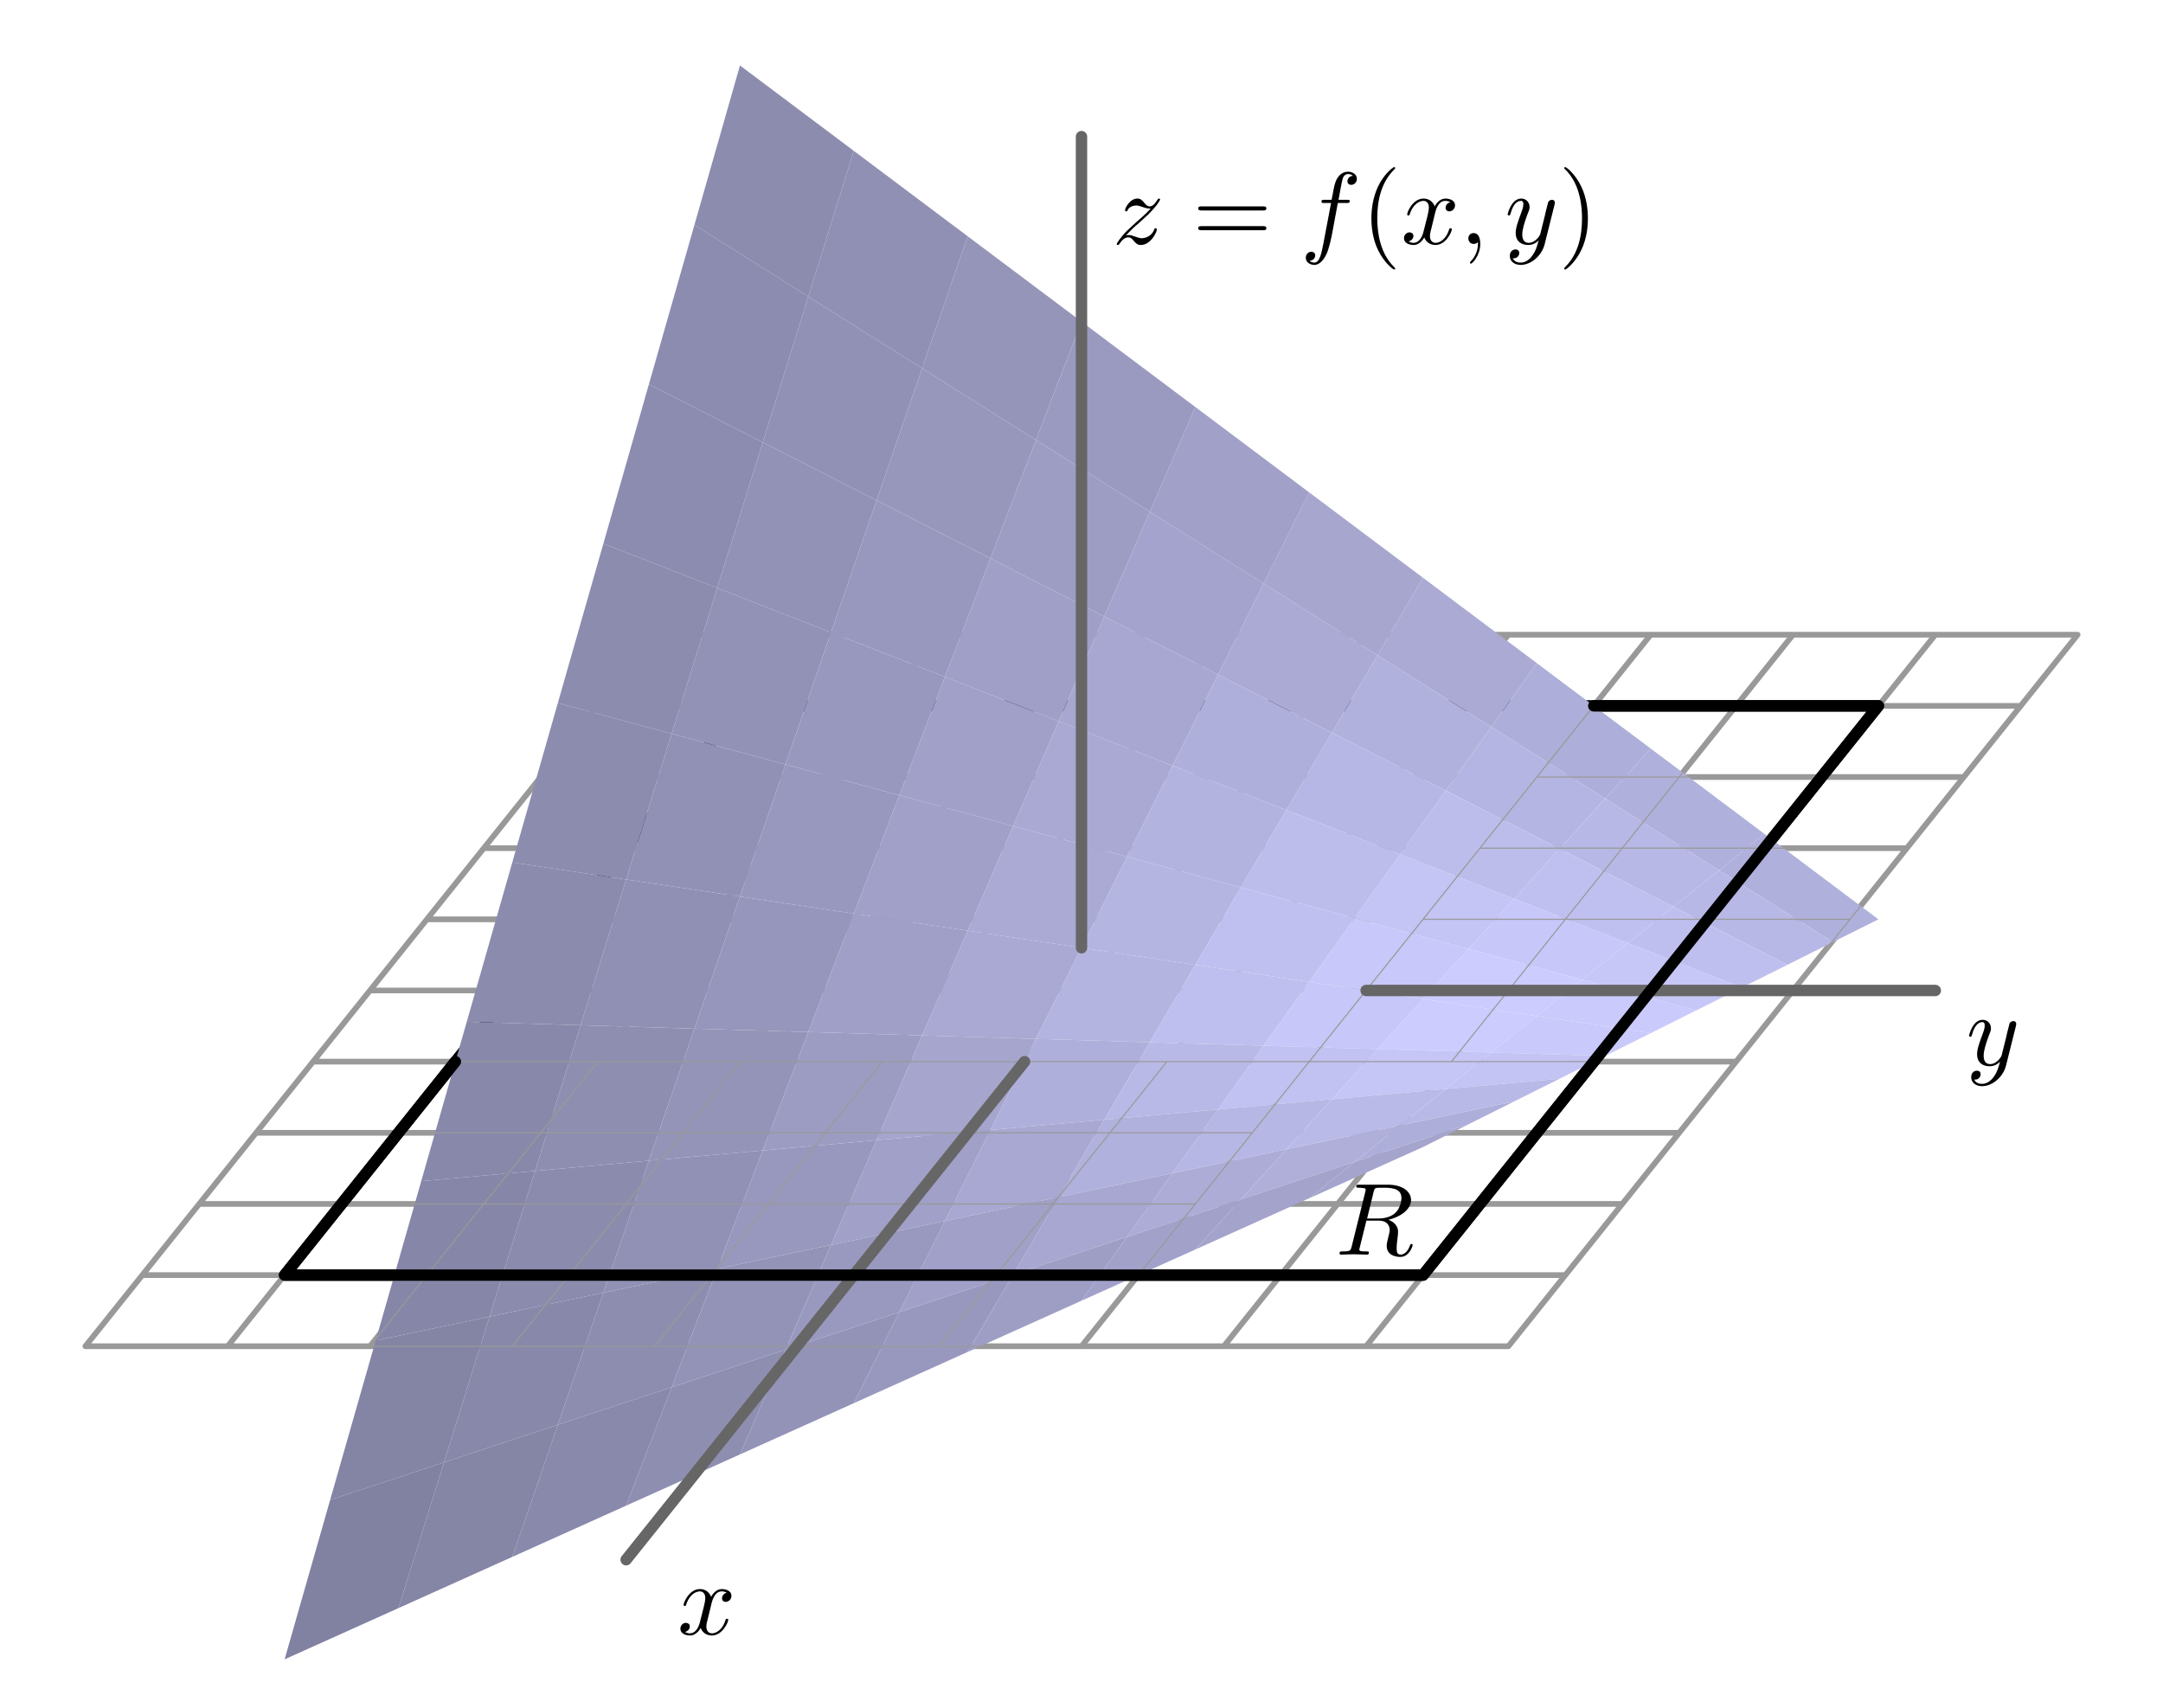 <?xml version="1.0" encoding="UTF-8"?>
<svg xmlns="http://www.w3.org/2000/svg" xmlns:xlink="http://www.w3.org/1999/xlink" width="190pt" height="150pt" viewBox="0 0 190 150" version="1.1">
<defs>
<g>
<symbol overflow="visible" id="glyph0-0">
<path style="stroke:none;" d=""/>
</symbol>
<symbol overflow="visible" id="glyph0-1">
<path style="stroke:none;" d="M 3.375 -5.531 C 3.422 -5.734 3.453 -5.828 3.625 -5.859 C 3.703 -5.875 4 -5.875 4.172 -5.875 C 4.812 -5.875 5.812 -5.875 5.812 -4.984 C 5.812 -4.672 5.672 -4.047 5.312 -3.703 C 5.078 -3.469 4.609 -3.172 3.797 -3.172 L 2.797 -3.172 Z M 4.672 -3.062 C 5.578 -3.266 6.656 -3.891 6.656 -4.797 C 6.656 -5.578 5.844 -6.141 4.656 -6.141 L 2.094 -6.141 C 1.922 -6.141 1.844 -6.141 1.844 -5.969 C 1.844 -5.875 1.922 -5.875 2.094 -5.875 C 2.109 -5.875 2.281 -5.875 2.438 -5.844 C 2.594 -5.828 2.672 -5.828 2.672 -5.703 C 2.672 -5.672 2.656 -5.641 2.641 -5.531 L 1.438 -0.703 C 1.344 -0.344 1.328 -0.281 0.609 -0.281 C 0.453 -0.281 0.375 -0.281 0.375 -0.094 C 0.375 0 0.484 0 0.5 0 C 0.75 0 1.375 -0.031 1.625 -0.031 C 1.875 -0.031 2.516 0 2.766 0 C 2.844 0 2.953 0 2.953 -0.188 C 2.953 -0.281 2.875 -0.281 2.703 -0.281 C 2.359 -0.281 2.109 -0.281 2.109 -0.438 C 2.109 -0.5 2.141 -0.547 2.141 -0.594 L 2.734 -2.984 L 3.812 -2.984 C 4.625 -2.984 4.781 -2.469 4.781 -2.156 C 4.781 -2.031 4.719 -1.75 4.656 -1.531 C 4.594 -1.281 4.516 -0.953 4.516 -0.781 C 4.516 0.203 5.594 0.203 5.719 0.203 C 6.484 0.203 6.797 -0.719 6.797 -0.844 C 6.797 -0.938 6.703 -0.938 6.688 -0.938 C 6.609 -0.938 6.594 -0.875 6.562 -0.812 C 6.344 -0.156 5.953 0 5.75 0 C 5.453 0 5.391 -0.203 5.391 -0.547 C 5.391 -0.828 5.438 -1.281 5.484 -1.578 C 5.5 -1.703 5.516 -1.875 5.516 -2 C 5.516 -2.688 4.906 -2.969 4.672 -3.062 Z M 4.672 -3.062 "/>
</symbol>
<symbol overflow="visible" id="glyph0-2">
<path style="stroke:none;" d="M 1.203 -0.75 C 1.688 -1.266 1.938 -1.5 2.266 -1.766 C 2.266 -1.781 2.828 -2.266 3.156 -2.578 C 4 -3.422 4.203 -3.859 4.203 -3.891 C 4.203 -3.984 4.125 -3.984 4.109 -3.984 C 4.047 -3.984 4.016 -3.953 3.969 -3.875 C 3.703 -3.453 3.516 -3.297 3.297 -3.297 C 3.078 -3.297 2.969 -3.438 2.828 -3.594 C 2.656 -3.797 2.516 -3.984 2.219 -3.984 C 1.531 -3.984 1.125 -3.141 1.125 -2.953 C 1.125 -2.906 1.156 -2.859 1.234 -2.859 C 1.312 -2.859 1.328 -2.891 1.344 -2.953 C 1.516 -3.359 2.047 -3.375 2.109 -3.375 C 2.297 -3.375 2.469 -3.312 2.688 -3.234 C 3.047 -3.109 3.141 -3.109 3.375 -3.109 C 3.047 -2.719 2.297 -2.062 2.125 -1.922 L 1.312 -1.172 C 0.703 -0.562 0.391 -0.047 0.391 0.016 C 0.391 0.094 0.484 0.094 0.5 0.094 C 0.562 0.094 0.578 0.078 0.641 -0.016 C 0.844 -0.328 1.109 -0.578 1.406 -0.578 C 1.609 -0.578 1.703 -0.5 1.922 -0.234 C 2.078 -0.047 2.234 0.094 2.5 0.094 C 3.391 0.094 3.922 -1.047 3.922 -1.281 C 3.922 -1.328 3.875 -1.375 3.812 -1.375 C 3.719 -1.375 3.703 -1.328 3.688 -1.266 C 3.469 -0.672 2.891 -0.5 2.594 -0.5 C 2.422 -0.5 2.266 -0.562 2.062 -0.625 C 1.766 -0.734 1.625 -0.781 1.438 -0.781 C 1.422 -0.781 1.281 -0.781 1.203 -0.75 Z M 1.203 -0.75 "/>
</symbol>
<symbol overflow="visible" id="glyph0-3">
<path style="stroke:none;" d="M 3.297 -3.594 L 4.078 -3.594 C 4.25 -3.594 4.344 -3.594 4.344 -3.781 C 4.344 -3.875 4.25 -3.875 4.109 -3.875 L 3.359 -3.875 L 3.547 -4.906 C 3.578 -5.094 3.703 -5.734 3.766 -5.844 C 3.844 -6.016 4 -6.141 4.188 -6.141 C 4.219 -6.141 4.453 -6.141 4.625 -5.984 C 4.234 -5.953 4.141 -5.641 4.141 -5.5 C 4.141 -5.297 4.297 -5.188 4.469 -5.188 C 4.703 -5.188 4.969 -5.375 4.969 -5.719 C 4.969 -6.141 4.547 -6.344 4.188 -6.344 C 3.875 -6.344 3.312 -6.188 3.047 -5.297 C 2.984 -5.109 2.969 -5.016 2.75 -3.875 L 2.125 -3.875 C 1.953 -3.875 1.859 -3.875 1.859 -3.703 C 1.859 -3.594 1.938 -3.594 2.109 -3.594 L 2.703 -3.594 L 2.031 -0.047 C 1.859 0.828 1.703 1.641 1.234 1.641 C 1.203 1.641 0.984 1.641 0.812 1.484 C 1.219 1.453 1.312 1.141 1.312 1 C 1.312 0.797 1.141 0.688 0.969 0.688 C 0.734 0.688 0.484 0.875 0.484 1.219 C 0.484 1.625 0.875 1.844 1.234 1.844 C 1.734 1.844 2.094 1.312 2.266 0.969 C 2.547 0.406 2.75 -0.688 2.766 -0.75 Z M 3.297 -3.594 "/>
</symbol>
<symbol overflow="visible" id="glyph0-4">
<path style="stroke:none;" d="M 3 -2.719 C 3.062 -2.953 3.266 -3.781 3.891 -3.781 C 3.938 -3.781 4.156 -3.781 4.344 -3.656 C 4.094 -3.625 3.922 -3.391 3.922 -3.172 C 3.922 -3.031 4.016 -2.859 4.25 -2.859 C 4.453 -2.859 4.75 -3.031 4.75 -3.391 C 4.75 -3.859 4.219 -3.984 3.906 -3.984 C 3.391 -3.984 3.062 -3.5 2.969 -3.297 C 2.734 -3.891 2.25 -3.984 1.984 -3.984 C 1.047 -3.984 0.547 -2.812 0.547 -2.594 C 0.547 -2.5 0.625 -2.5 0.641 -2.5 C 0.719 -2.5 0.75 -2.516 0.766 -2.594 C 1.078 -3.562 1.672 -3.781 1.969 -3.781 C 2.141 -3.781 2.453 -3.703 2.453 -3.172 C 2.453 -2.891 2.297 -2.297 1.969 -1.031 C 1.828 -0.484 1.516 -0.094 1.109 -0.094 C 1.062 -0.094 0.859 -0.094 0.672 -0.219 C 0.891 -0.266 1.094 -0.453 1.094 -0.703 C 1.094 -0.938 0.891 -1.016 0.75 -1.016 C 0.484 -1.016 0.266 -0.781 0.266 -0.5 C 0.266 -0.078 0.719 0.094 1.109 0.094 C 1.703 0.094 2.031 -0.531 2.047 -0.578 C 2.156 -0.25 2.484 0.094 3.031 0.094 C 3.953 0.094 4.469 -1.062 4.469 -1.281 C 4.469 -1.375 4.391 -1.375 4.359 -1.375 C 4.281 -1.375 4.25 -1.344 4.234 -1.281 C 3.938 -0.312 3.328 -0.094 3.047 -0.094 C 2.688 -0.094 2.547 -0.391 2.547 -0.688 C 2.547 -0.891 2.594 -1.094 2.703 -1.484 Z M 3 -2.719 "/>
</symbol>
<symbol overflow="visible" id="glyph0-5">
<path style="stroke:none;" d="M 1.828 -0.016 C 1.828 -0.609 1.609 -0.953 1.25 -0.953 C 0.953 -0.953 0.781 -0.734 0.781 -0.484 C 0.781 -0.234 0.953 0 1.25 0 C 1.359 0 1.469 -0.031 1.562 -0.109 C 1.594 -0.141 1.609 -0.141 1.609 -0.141 C 1.625 -0.141 1.625 -0.141 1.625 -0.016 C 1.625 0.656 1.312 1.203 1.016 1.5 C 0.922 1.594 0.922 1.609 0.922 1.641 C 0.922 1.703 0.969 1.734 1.016 1.734 C 1.109 1.734 1.828 1.047 1.828 -0.016 Z M 1.828 -0.016 "/>
</symbol>
<symbol overflow="visible" id="glyph0-6">
<path style="stroke:none;" d="M 4.375 -3.422 C 4.406 -3.562 4.406 -3.578 4.406 -3.641 C 4.406 -3.797 4.281 -3.875 4.156 -3.875 C 4.062 -3.875 3.922 -3.828 3.828 -3.688 C 3.812 -3.641 3.75 -3.359 3.703 -3.203 C 3.641 -2.969 3.578 -2.734 3.531 -2.484 L 3.125 -0.859 C 3.094 -0.734 2.703 -0.094 2.109 -0.094 C 1.641 -0.094 1.547 -0.5 1.547 -0.828 C 1.547 -1.234 1.703 -1.797 2 -2.594 C 2.156 -2.969 2.188 -3.062 2.188 -3.234 C 2.188 -3.641 1.906 -3.984 1.453 -3.984 C 0.594 -3.984 0.266 -2.672 0.266 -2.594 C 0.266 -2.5 0.344 -2.5 0.375 -2.5 C 0.453 -2.5 0.469 -2.516 0.516 -2.656 C 0.75 -3.516 1.109 -3.781 1.422 -3.781 C 1.5 -3.781 1.641 -3.781 1.641 -3.484 C 1.641 -3.266 1.562 -3.031 1.5 -2.859 C 1.141 -1.906 0.969 -1.391 0.969 -0.969 C 0.969 -0.172 1.531 0.094 2.062 0.094 C 2.422 0.094 2.734 -0.047 2.984 -0.312 C 2.859 0.156 2.75 0.609 2.391 1.078 C 2.156 1.391 1.812 1.641 1.406 1.641 C 1.281 1.641 0.875 1.625 0.719 1.266 C 0.859 1.266 0.984 1.266 1.109 1.156 C 1.203 1.078 1.281 0.969 1.281 0.797 C 1.281 0.516 1.047 0.484 0.953 0.484 C 0.75 0.484 0.453 0.625 0.453 1.062 C 0.453 1.516 0.844 1.844 1.406 1.844 C 2.328 1.844 3.266 1.031 3.516 0.016 Z M 4.375 -3.422 "/>
</symbol>
<symbol overflow="visible" id="glyph1-0">
<path style="stroke:none;" d=""/>
</symbol>
<symbol overflow="visible" id="glyph1-1">
<path style="stroke:none;" d="M 6.188 -2.938 C 6.312 -2.938 6.484 -2.938 6.484 -3.125 C 6.484 -3.297 6.312 -3.297 6.188 -3.297 L 0.797 -3.297 C 0.672 -3.297 0.5 -3.297 0.5 -3.125 C 0.5 -2.938 0.672 -2.938 0.812 -2.938 Z M 6.188 -1.203 C 6.312 -1.203 6.484 -1.203 6.484 -1.375 C 6.484 -1.562 6.312 -1.562 6.188 -1.562 L 0.812 -1.562 C 0.672 -1.562 0.5 -1.562 0.5 -1.375 C 0.5 -1.203 0.672 -1.203 0.797 -1.203 Z M 6.188 -1.203 "/>
</symbol>
<symbol overflow="visible" id="glyph1-2">
<path style="stroke:none;" d="M 2.984 2.156 C 2.984 2.141 2.984 2.109 2.828 1.969 C 1.703 0.828 1.406 -0.875 1.406 -2.25 C 1.406 -3.812 1.75 -5.375 2.859 -6.5 C 2.984 -6.609 2.984 -6.641 2.984 -6.656 C 2.984 -6.719 2.938 -6.75 2.891 -6.75 C 2.797 -6.75 1.984 -6.141 1.453 -5 C 1 -4 0.891 -3 0.891 -2.25 C 0.891 -1.547 0.984 -0.453 1.484 0.562 C 2.031 1.672 2.797 2.25 2.891 2.25 C 2.938 2.25 2.984 2.219 2.984 2.156 Z M 2.984 2.156 "/>
</symbol>
<symbol overflow="visible" id="glyph1-3">
<path style="stroke:none;" d="M 2.594 -2.25 C 2.594 -2.953 2.5 -4.047 2 -5.062 C 1.469 -6.172 0.688 -6.75 0.609 -6.75 C 0.547 -6.75 0.516 -6.719 0.516 -6.656 C 0.516 -6.641 0.516 -6.609 0.688 -6.453 C 1.562 -5.562 2.078 -4.125 2.078 -2.25 C 2.078 -0.719 1.75 0.875 0.625 2 C 0.516 2.109 0.516 2.141 0.516 2.156 C 0.516 2.219 0.547 2.25 0.609 2.25 C 0.688 2.25 1.5 1.641 2.031 0.5 C 2.5 -0.5 2.594 -1.5 2.594 -2.25 Z M 2.594 -2.25 "/>
</symbol>
</g>
</defs>
<g id="surface1">
<path style="fill:none;stroke-width:5;stroke-linecap:round;stroke-linejoin:round;stroke:rgb(59.959%,59.959%,59.959%);stroke-opacity:1;stroke-miterlimit:10;" d="M 575 942.5 L 1825 942.5 M 525 880 L 1775 880 M 475 817.5 L 1725 817.5 M 425 755 L 1675 755 M 375 692.5 L 1625 692.5 M 325 630 L 1575 630 M 275 567.5 L 1525 567.5 M 225 505 L 1475 505 M 175 442.5 L 1425 442.5 M 125 380 L 1375 380 M 75 317.5 L 1325 317.5 M 575 942.5 L 75 317.5 M 700 942.5 L 200 317.5 M 825 942.5 L 325 317.5 M 950 942.5 L 450 317.5 M 1075 942.5 L 575 317.5 M 1200 942.5 L 700 317.5 M 1325 942.5 L 825 317.5 M 1450 942.5 L 950 317.5 M 1575 942.5 L 1075 317.5 M 1700 942.5 L 1200 317.5 M 1825 942.5 L 1325 317.5 " transform="matrix(0.1,0,0,-0.1,0,150)"/>
<path style="fill:none;stroke-width:10;stroke-linecap:round;stroke-linejoin:round;stroke:rgb(0%,0%,0%);stroke-opacity:1;stroke-miterlimit:10;" d="M 650 880 L 1650 880 M 250 380 L 1250 380 M 650 880 L 250 380 M 1650 880 L 1250 380 " transform="matrix(0.1,0,0,-0.1,0,150)"/>
<path style=" stroke:none;fill-rule:nonzero;fill:rgb(54.881%,54.881%,68.555%);fill-opacity:1;" d="M 75 13.25 L 65 5.75 L 61 19.75 L 71 26.051 L 75 13.25 "/>
<path style=" stroke:none;fill-rule:nonzero;fill:rgb(56.639%,56.639%,70.702%);fill-opacity:1;" d="M 85 20.75 L 75 13.25 L 71 26.051 L 81 32.352 L 85 20.75 "/>
<path style=" stroke:none;fill-rule:nonzero;fill:rgb(58.397%,58.397%,73.047%);fill-opacity:1;" d="M 95 28.25 L 85 20.75 L 81 32.352 L 91 38.648 L 95 28.25 "/>
<path style=" stroke:none;fill-rule:nonzero;fill:rgb(60.547%,60.547%,75.781%);fill-opacity:1;" d="M 105 35.75 L 95 28.25 L 91 38.648 L 101 44.949 L 105 35.75 "/>
<path style=" stroke:none;fill-rule:nonzero;fill:rgb(62.694%,62.694%,78.319%);fill-opacity:1;" d="M 115 43.25 L 105 35.75 L 101 44.949 L 111 51.25 L 115 43.25 "/>
<path style=" stroke:none;fill-rule:nonzero;fill:rgb(64.844%,64.844%,81.055%);fill-opacity:1;" d="M 125 50.75 L 115 43.25 L 111 51.25 L 121 57.551 L 125 50.75 "/>
<path style=" stroke:none;fill-rule:nonzero;fill:rgb(66.797%,66.797%,83.594%);fill-opacity:1;" d="M 135 58.25 L 125 50.75 L 121 57.551 L 131 63.852 L 135 58.25 "/>
<path style=" stroke:none;fill-rule:nonzero;fill:rgb(68.359%,68.359%,85.352%);fill-opacity:1;" d="M 145 65.75 L 135 58.25 L 131 63.852 L 141 70.148 L 145 65.75 "/>
<path style=" stroke:none;fill-rule:nonzero;fill:rgb(69.139%,69.139%,86.327%);fill-opacity:1;" d="M 155 73.25 L 145 65.75 L 141 70.148 L 151 76.449 L 155 73.25 "/>
<path style=" stroke:none;fill-rule:nonzero;fill:rgb(69.139%,69.139%,86.522%);fill-opacity:1;" d="M 165 80.75 L 155 73.25 L 151 76.449 L 161 82.75 L 165 80.75 "/>
<path style=" stroke:none;fill-rule:nonzero;fill:rgb(55.077%,55.077%,68.944%);fill-opacity:1;" d="M 71 26.051 L 61 19.75 L 57 33.75 L 67 38.852 L 71 26.051 "/>
<path style=" stroke:none;fill-rule:nonzero;fill:rgb(57.031%,57.031%,71.289%);fill-opacity:1;" d="M 81 32.352 L 71 26.051 L 67 38.852 L 77 43.949 L 81 32.352 "/>
<path style=" stroke:none;fill-rule:nonzero;fill:rgb(59.18%,59.18%,73.827%);fill-opacity:1;" d="M 91 38.648 L 81 32.352 L 77 43.949 L 87 49.051 L 91 38.648 "/>
<path style=" stroke:none;fill-rule:nonzero;fill:rgb(61.522%,61.522%,76.952%);fill-opacity:1;" d="M 101 44.949 L 91 38.648 L 87 49.051 L 97 54.148 L 101 44.949 "/>
<path style=" stroke:none;fill-rule:nonzero;fill:rgb(64.062%,64.062%,80.272%);fill-opacity:1;" d="M 111 51.25 L 101 44.949 L 97 54.148 L 107 59.25 L 111 51.25 "/>
<path style=" stroke:none;fill-rule:nonzero;fill:rgb(66.797%,66.797%,83.594%);fill-opacity:1;" d="M 121 57.551 L 111 51.25 L 107 59.25 L 117 64.352 L 121 57.551 "/>
<path style=" stroke:none;fill-rule:nonzero;fill:rgb(69.334%,69.334%,86.522%);fill-opacity:1;" d="M 131 63.852 L 121 57.551 L 117 64.352 L 127 69.449 L 131 63.852 "/>
<path style=" stroke:none;fill-rule:nonzero;fill:rgb(71.094%,71.094%,88.867%);fill-opacity:1;" d="M 141 70.148 L 131 63.852 L 127 69.449 L 137 74.551 L 141 70.148 "/>
<path style=" stroke:none;fill-rule:nonzero;fill:rgb(72.069%,72.069%,90.039%);fill-opacity:1;" d="M 151 76.449 L 141 70.148 L 137 74.551 L 147 79.648 L 151 76.449 "/>
<path style=" stroke:none;fill-rule:nonzero;fill:rgb(72.069%,72.069%,90.039%);fill-opacity:1;" d="M 161 82.75 L 151 76.449 L 147 79.648 L 157 84.75 L 161 82.75 "/>
<path style=" stroke:none;fill-rule:nonzero;fill:rgb(55.077%,55.077%,68.944%);fill-opacity:1;" d="M 67 38.852 L 57 33.75 L 53 47.75 L 63 51.648 L 67 38.852 "/>
<path style=" stroke:none;fill-rule:nonzero;fill:rgb(57.227%,57.227%,71.484%);fill-opacity:1;" d="M 77 43.949 L 67 38.852 L 63 51.648 L 73 55.551 L 77 43.949 "/>
<path style=" stroke:none;fill-rule:nonzero;fill:rgb(59.569%,59.569%,74.414%);fill-opacity:1;" d="M 87 49.051 L 77 43.949 L 73 55.551 L 83 59.449 L 87 49.051 "/>
<path style=" stroke:none;fill-rule:nonzero;fill:rgb(62.305%,62.305%,77.93%);fill-opacity:1;" d="M 97 54.148 L 87 49.051 L 83 59.449 L 93 63.352 L 97 54.148 "/>
<path style=" stroke:none;fill-rule:nonzero;fill:rgb(65.43%,65.43%,81.834%);fill-opacity:1;" d="M 107 59.25 L 97 54.148 L 93 63.352 L 103 67.25 L 107 59.25 "/>
<path style=" stroke:none;fill-rule:nonzero;fill:rgb(68.75%,68.75%,85.938%);fill-opacity:1;" d="M 117 64.352 L 107 59.25 L 103 67.25 L 113 71.148 L 117 64.352 "/>
<path style=" stroke:none;fill-rule:nonzero;fill:rgb(71.68%,71.68%,89.647%);fill-opacity:1;" d="M 127 69.449 L 117 64.352 L 113 71.148 L 123 75.051 L 127 69.449 "/>
<path style=" stroke:none;fill-rule:nonzero;fill:rgb(74.022%,74.022%,92.577%);fill-opacity:1;" d="M 137 74.551 L 127 69.449 L 123 75.051 L 133 78.949 L 137 74.551 "/>
<path style=" stroke:none;fill-rule:nonzero;fill:rgb(75.194%,75.194%,93.944%);fill-opacity:1;" d="M 147 79.648 L 137 74.551 L 133 78.949 L 143 82.852 L 147 79.648 "/>
<path style=" stroke:none;fill-rule:nonzero;fill:rgb(75%,75%,93.75%);fill-opacity:1;" d="M 157 84.75 L 147 79.648 L 143 82.852 L 153 86.75 L 157 84.75 "/>
<path style=" stroke:none;fill-rule:nonzero;fill:rgb(55.077%,55.077%,68.75%);fill-opacity:1;" d="M 63 51.648 L 53 47.75 L 49 61.75 L 59 64.449 L 63 51.648 "/>
<path style=" stroke:none;fill-rule:nonzero;fill:rgb(57.227%,57.227%,71.484%);fill-opacity:1;" d="M 73 55.551 L 63 51.648 L 59 64.449 L 69 67.148 L 73 55.551 "/>
<path style=" stroke:none;fill-rule:nonzero;fill:rgb(59.764%,59.764%,74.805%);fill-opacity:1;" d="M 83 59.449 L 73 55.551 L 69 67.148 L 79 69.852 L 83 59.449 "/>
<path style=" stroke:none;fill-rule:nonzero;fill:rgb(62.889%,62.889%,78.514%);fill-opacity:1;" d="M 93 63.352 L 83 59.449 L 79 69.852 L 89 72.551 L 93 63.352 "/>
<path style=" stroke:none;fill-rule:nonzero;fill:rgb(66.406%,66.406%,83.006%);fill-opacity:1;" d="M 103 67.25 L 93 63.352 L 89 72.551 L 99 75.25 L 103 67.25 "/>
<path style=" stroke:none;fill-rule:nonzero;fill:rgb(70.312%,70.312%,87.889%);fill-opacity:1;" d="M 113 71.148 L 103 67.25 L 99 75.25 L 109 77.949 L 113 71.148 "/>
<path style=" stroke:none;fill-rule:nonzero;fill:rgb(74.022%,74.022%,92.381%);fill-opacity:1;" d="M 123 75.051 L 113 71.148 L 109 77.949 L 119 80.648 L 123 75.051 "/>
<path style=" stroke:none;fill-rule:nonzero;fill:rgb(76.756%,76.756%,95.897%);fill-opacity:1;" d="M 133 78.949 L 123 75.051 L 119 80.648 L 129 83.352 L 133 78.949 "/>
<path style=" stroke:none;fill-rule:nonzero;fill:rgb(78.125%,78.125%,97.459%);fill-opacity:1;" d="M 143 82.852 L 133 78.949 L 129 83.352 L 139 86.051 L 143 82.852 "/>
<path style=" stroke:none;fill-rule:nonzero;fill:rgb(77.539%,77.539%,96.875%);fill-opacity:1;" d="M 153 86.75 L 143 82.852 L 139 86.051 L 149 88.75 L 153 86.75 "/>
<path style=" stroke:none;fill-rule:nonzero;fill:rgb(54.688%,54.688%,68.359%);fill-opacity:1;" d="M 59 64.449 L 49 61.75 L 45 75.75 L 55 77.25 L 59 64.449 "/>
<path style=" stroke:none;fill-rule:nonzero;fill:rgb(57.031%,57.031%,71.289%);fill-opacity:1;" d="M 69 67.148 L 59 64.449 L 55 77.25 L 65 78.75 L 69 67.148 "/>
<path style=" stroke:none;fill-rule:nonzero;fill:rgb(59.569%,59.569%,74.609%);fill-opacity:1;" d="M 79 69.852 L 69 67.148 L 65 78.75 L 75 80.25 L 79 69.852 "/>
<path style=" stroke:none;fill-rule:nonzero;fill:rgb(62.889%,62.889%,78.514%);fill-opacity:1;" d="M 89 72.551 L 79 69.852 L 75 80.25 L 85 81.75 L 89 72.551 "/>
<path style=" stroke:none;fill-rule:nonzero;fill:rgb(66.797%,66.797%,83.397%);fill-opacity:1;" d="M 99 75.25 L 89 72.551 L 85 81.75 L 95 83.25 L 99 75.25 "/>
<path style=" stroke:none;fill-rule:nonzero;fill:rgb(70.897%,70.897%,88.672%);fill-opacity:1;" d="M 109 77.949 L 99 75.25 L 95 83.25 L 105 84.75 L 109 77.949 "/>
<path style=" stroke:none;fill-rule:nonzero;fill:rgb(75.194%,75.194%,93.944%);fill-opacity:1;" d="M 119 80.648 L 109 77.949 L 105 84.75 L 115 86.25 L 119 80.648 "/>
<path style=" stroke:none;fill-rule:nonzero;fill:rgb(78.319%,78.319%,98.047%);fill-opacity:1;" d="M 129 83.352 L 119 80.648 L 115 86.25 L 125 87.75 L 129 83.352 "/>
<path style=" stroke:none;fill-rule:nonzero;fill:rgb(79.881%,79.881%,99.805%);fill-opacity:1;" d="M 139 86.051 L 129 83.352 L 125 87.75 L 135 89.25 L 139 86.051 "/>
<path style=" stroke:none;fill-rule:nonzero;fill:rgb(79.102%,79.102%,98.827%);fill-opacity:1;" d="M 149 88.75 L 139 86.051 L 135 89.25 L 145 90.75 L 149 88.75 "/>
<path style=" stroke:none;fill-rule:nonzero;fill:rgb(54.297%,54.297%,67.772%);fill-opacity:1;" d="M 55 77.25 L 45 75.75 L 41 89.75 L 51 90.051 L 55 77.25 "/>
<path style=" stroke:none;fill-rule:nonzero;fill:rgb(56.444%,56.444%,70.506%);fill-opacity:1;" d="M 65 78.75 L 55 77.25 L 51 90.051 L 61 90.352 L 65 78.75 "/>
<path style=" stroke:none;fill-rule:nonzero;fill:rgb(58.984%,58.984%,73.827%);fill-opacity:1;" d="M 75 80.25 L 65 78.75 L 61 90.352 L 71 90.648 L 75 80.25 "/>
<path style=" stroke:none;fill-rule:nonzero;fill:rgb(62.305%,62.305%,77.93%);fill-opacity:1;" d="M 85 81.75 L 75 80.25 L 71 90.648 L 81 90.949 L 85 81.75 "/>
<path style=" stroke:none;fill-rule:nonzero;fill:rgb(66.209%,66.209%,82.617%);fill-opacity:1;" d="M 95 83.25 L 85 81.75 L 81 90.949 L 91 91.25 L 95 83.25 "/>
<path style=" stroke:none;fill-rule:nonzero;fill:rgb(70.506%,70.506%,88.084%);fill-opacity:1;" d="M 105 84.75 L 95 83.25 L 91 91.25 L 101 91.551 L 105 84.75 "/>
<path style=" stroke:none;fill-rule:nonzero;fill:rgb(74.805%,74.805%,93.555%);fill-opacity:1;" d="M 115 86.25 L 105 84.75 L 101 91.551 L 111 91.852 L 115 86.25 "/>
<path style=" stroke:none;fill-rule:nonzero;fill:rgb(78.125%,78.125%,97.656%);fill-opacity:1;" d="M 125 87.75 L 115 86.25 L 111 91.852 L 121 92.148 L 125 87.75 "/>
<path style=" stroke:none;fill-rule:nonzero;fill:rgb(79.688%,79.688%,99.414%);fill-opacity:1;" d="M 135 89.25 L 125 87.75 L 121 92.148 L 131 92.449 L 135 89.25 "/>
<path style=" stroke:none;fill-rule:nonzero;fill:rgb(78.709%,78.709%,98.438%);fill-opacity:1;" d="M 145 90.75 L 135 89.25 L 131 92.449 L 141 92.75 L 145 90.75 "/>
<path style=" stroke:none;fill-rule:nonzero;fill:rgb(53.514%,53.514%,66.992%);fill-opacity:1;" d="M 51 90.051 L 41 89.75 L 37 103.75 L 47 102.852 L 51 90.051 "/>
<path style=" stroke:none;fill-rule:nonzero;fill:rgb(55.664%,55.664%,69.531%);fill-opacity:1;" d="M 61 90.352 L 51 90.051 L 47 102.852 L 57 101.949 L 61 90.352 "/>
<path style=" stroke:none;fill-rule:nonzero;fill:rgb(58.202%,58.202%,72.656%);fill-opacity:1;" d="M 71 90.648 L 61 90.352 L 57 101.949 L 67 101.051 L 71 90.648 "/>
<path style=" stroke:none;fill-rule:nonzero;fill:rgb(61.131%,61.131%,76.367%);fill-opacity:1;" d="M 81 90.949 L 71 90.648 L 67 101.051 L 77 100.148 L 81 90.949 "/>
<path style=" stroke:none;fill-rule:nonzero;fill:rgb(64.647%,64.647%,80.859%);fill-opacity:1;" d="M 91 91.25 L 81 90.949 L 77 100.148 L 87 99.25 L 91 91.25 "/>
<path style=" stroke:none;fill-rule:nonzero;fill:rgb(68.75%,68.75%,85.938%);fill-opacity:1;" d="M 101 91.551 L 91 91.25 L 87 99.25 L 97 98.352 L 101 91.551 "/>
<path style=" stroke:none;fill-rule:nonzero;fill:rgb(72.656%,72.656%,90.819%);fill-opacity:1;" d="M 111 91.852 L 101 91.551 L 97 98.352 L 107 97.449 L 111 91.852 "/>
<path style=" stroke:none;fill-rule:nonzero;fill:rgb(75.781%,75.781%,94.727%);fill-opacity:1;" d="M 121 92.148 L 111 91.852 L 107 97.449 L 117 96.551 L 121 92.148 "/>
<path style=" stroke:none;fill-rule:nonzero;fill:rgb(77.147%,77.147%,96.484%);fill-opacity:1;" d="M 131 92.449 L 121 92.148 L 117 96.551 L 127 95.648 L 131 92.449 "/>
<path style=" stroke:none;fill-rule:nonzero;fill:rgb(76.562%,76.562%,95.702%);fill-opacity:1;" d="M 141 92.75 L 131 92.449 L 127 95.648 L 137 94.75 L 141 92.75 "/>
<path style=" stroke:none;fill-rule:nonzero;fill:rgb(52.734%,52.734%,65.819%);fill-opacity:1;" d="M 47 102.852 L 37 103.75 L 33 117.75 L 43 115.648 L 47 102.852 "/>
<path style=" stroke:none;fill-rule:nonzero;fill:rgb(54.492%,54.492%,68.164%);fill-opacity:1;" d="M 57 101.949 L 47 102.852 L 43 115.648 L 53 113.551 L 57 101.949 "/>
<path style=" stroke:none;fill-rule:nonzero;fill:rgb(56.834%,56.834%,71.094%);fill-opacity:1;" d="M 67 101.051 L 57 101.949 L 53 113.551 L 63 111.449 L 67 101.051 "/>
<path style=" stroke:none;fill-rule:nonzero;fill:rgb(59.569%,59.569%,74.414%);fill-opacity:1;" d="M 77 100.148 L 67 101.051 L 63 111.449 L 73 109.352 L 77 100.148 "/>
<path style=" stroke:none;fill-rule:nonzero;fill:rgb(62.694%,62.694%,78.319%);fill-opacity:1;" d="M 87 99.25 L 77 100.148 L 73 109.352 L 83 107.25 L 87 99.25 "/>
<path style=" stroke:none;fill-rule:nonzero;fill:rgb(66.014%,66.014%,82.422%);fill-opacity:1;" d="M 97 98.352 L 87 99.25 L 83 107.25 L 93 105.148 L 97 98.352 "/>
<path style=" stroke:none;fill-rule:nonzero;fill:rgb(69.334%,69.334%,86.719%);fill-opacity:1;" d="M 107 97.449 L 97 98.352 L 93 105.148 L 103 103.051 L 107 97.449 "/>
<path style=" stroke:none;fill-rule:nonzero;fill:rgb(71.875%,71.875%,89.844%);fill-opacity:1;" d="M 117 96.551 L 107 97.449 L 103 103.051 L 113 100.949 L 117 96.551 "/>
<path style=" stroke:none;fill-rule:nonzero;fill:rgb(73.047%,73.047%,91.406%);fill-opacity:1;" d="M 127 95.648 L 117 96.551 L 113 100.949 L 123 98.852 L 127 95.648 "/>
<path style=" stroke:none;fill-rule:nonzero;fill:rgb(72.656%,72.656%,90.819%);fill-opacity:1;" d="M 137 94.75 L 127 95.648 L 123 98.852 L 133 96.75 L 137 94.75 "/>
<path style=" stroke:none;fill-rule:nonzero;fill:rgb(51.756%,51.756%,64.647%);fill-opacity:1;" d="M 43 115.648 L 33 117.75 L 29 131.75 L 39 128.449 L 43 115.648 "/>
<path style=" stroke:none;fill-rule:nonzero;fill:rgb(53.319%,53.319%,66.797%);fill-opacity:1;" d="M 53 113.551 L 43 115.648 L 39 128.449 L 49 125.148 L 53 113.551 "/>
<path style=" stroke:none;fill-rule:nonzero;fill:rgb(55.272%,55.272%,69.139%);fill-opacity:1;" d="M 63 111.449 L 53 113.551 L 49 125.148 L 59 121.852 L 63 111.449 "/>
<path style=" stroke:none;fill-rule:nonzero;fill:rgb(57.617%,57.617%,72.069%);fill-opacity:1;" d="M 73 109.352 L 63 111.449 L 59 121.852 L 69 118.551 L 73 109.352 "/>
<path style=" stroke:none;fill-rule:nonzero;fill:rgb(60.156%,60.156%,75.194%);fill-opacity:1;" d="M 83 107.25 L 73 109.352 L 69 118.551 L 79 115.25 L 83 107.25 "/>
<path style=" stroke:none;fill-rule:nonzero;fill:rgb(62.889%,62.889%,78.514%);fill-opacity:1;" d="M 93 105.148 L 83 107.25 L 79 115.25 L 89 111.949 L 93 105.148 "/>
<path style=" stroke:none;fill-rule:nonzero;fill:rgb(65.43%,65.43%,81.834%);fill-opacity:1;" d="M 103 103.051 L 93 105.148 L 89 111.949 L 99 108.648 L 103 103.051 "/>
<path style=" stroke:none;fill-rule:nonzero;fill:rgb(67.381%,67.381%,84.375%);fill-opacity:1;" d="M 113 100.949 L 103 103.051 L 99 108.648 L 109 105.352 L 113 100.949 "/>
<path style=" stroke:none;fill-rule:nonzero;fill:rgb(68.555%,68.555%,85.547%);fill-opacity:1;" d="M 123 98.852 L 113 100.949 L 109 105.352 L 119 102.051 L 123 98.852 "/>
<path style=" stroke:none;fill-rule:nonzero;fill:rgb(68.359%,68.359%,85.547%);fill-opacity:1;" d="M 133 96.75 L 123 98.852 L 119 102.051 L 129 98.75 L 133 96.75 "/>
<path style=" stroke:none;fill-rule:nonzero;fill:rgb(50.781%,50.781%,63.477%);fill-opacity:1;" d="M 39 128.449 L 29 131.75 L 25 145.75 L 35 141.25 L 39 128.449 "/>
<path style=" stroke:none;fill-rule:nonzero;fill:rgb(52.147%,52.147%,65.234%);fill-opacity:1;" d="M 49 125.148 L 39 128.449 L 35 141.25 L 45 136.75 L 49 125.148 "/>
<path style=" stroke:none;fill-rule:nonzero;fill:rgb(53.906%,53.906%,67.188%);fill-opacity:1;" d="M 59 121.852 L 49 125.148 L 45 136.75 L 55 132.25 L 59 121.852 "/>
<path style=" stroke:none;fill-rule:nonzero;fill:rgb(55.664%,55.664%,69.531%);fill-opacity:1;" d="M 69 118.551 L 59 121.852 L 55 132.25 L 65 127.75 L 69 118.551 "/>
<path style=" stroke:none;fill-rule:nonzero;fill:rgb(57.617%,57.617%,72.069%);fill-opacity:1;" d="M 79 115.25 L 69 118.551 L 65 127.75 L 75 123.25 L 79 115.25 "/>
<path style=" stroke:none;fill-rule:nonzero;fill:rgb(59.764%,59.764%,74.805%);fill-opacity:1;" d="M 89 111.949 L 79 115.25 L 75 123.25 L 85 118.75 L 89 111.949 "/>
<path style=" stroke:none;fill-rule:nonzero;fill:rgb(61.719%,61.719%,77.147%);fill-opacity:1;" d="M 99 108.648 L 89 111.949 L 85 118.75 L 95 114.25 L 99 108.648 "/>
<path style=" stroke:none;fill-rule:nonzero;fill:rgb(63.281%,63.281%,79.102%);fill-opacity:1;" d="M 109 105.352 L 99 108.648 L 95 114.25 L 105 109.75 L 109 105.352 "/>
<path style=" stroke:none;fill-rule:nonzero;fill:rgb(64.062%,64.062%,80.077%);fill-opacity:1;" d="M 119 102.051 L 109 105.352 L 105 109.75 L 115 105.25 L 119 102.051 "/>
<path style=" stroke:none;fill-rule:nonzero;fill:rgb(64.256%,64.256%,80.272%);fill-opacity:1;" d="M 129 98.75 L 119 102.051 L 115 105.25 L 125 100.75 L 129 98.75 "/>
<path style="fill:none;stroke-width:1;stroke-linecap:round;stroke-linejoin:round;stroke:rgb(59.959%,59.959%,59.959%);stroke-opacity:1;stroke-miterlimit:10;" d="M 1150 567.5 L 1525 567.5 M 1200 630 L 1575 630 M 1250 692.5 L 1625 692.5 M 1300 755 L 1675 755 M 1350 817.5 L 1725 817.5 M 1400 880 L 1775 880 M 1150 567.5 L 1400 880 M 1275 567.5 L 1525 880 M 1400 567.5 L 1650 880 M 1525 567.5 L 1775 880 " transform="matrix(0.1,0,0,-0.1,0,150)"/>
<path style="fill:none;stroke-width:1;stroke-linecap:round;stroke-linejoin:round;stroke:rgb(59.959%,59.959%,59.959%);stroke-opacity:1;stroke-miterlimit:10;" d="M 1150 567.5 L 400 567.5 M 1100 505 L 350 505 M 1050 442.5 L 300 442.5 M 1000 380 L 250 380 M 950 317.5 L 200 317.5 M 1150 567.5 L 950 317.5 M 1025 567.5 L 825 317.5 M 900 567.5 L 700 317.5 M 775 567.5 L 575 317.5 M 650 567.5 L 450 317.5 M 525 567.5 L 325 317.5 M 400 567.5 L 200 317.5 " transform="matrix(0.1,0,0,-0.1,0,150)"/>
<path style="fill:none;stroke-width:10;stroke-linecap:round;stroke-linejoin:round;stroke:rgb(39.989%,39.989%,39.989%);stroke-opacity:1;stroke-miterlimit:10;" d="M 900 567.5 L 550 130 M 1200 630 L 1700 630 M 950 667.5 L 950 1380 " transform="matrix(0.1,0,0,-0.1,0,150)"/>
<path style="fill:none;stroke-width:10;stroke-linecap:round;stroke-linejoin:round;stroke:rgb(0%,0%,0%);stroke-opacity:1;stroke-miterlimit:10;" d="M 400 567.5 L 250 380 L 1250 380 L 1650 880 L 1400 880 " transform="matrix(0.1,0,0,-0.1,0,150)"/>
<g style="fill:rgb(0%,0%,0%);fill-opacity:1;">
  <use xlink:href="#glyph0-1" x="117.292" y="110.2"/>
</g>
<g style="fill:rgb(0%,0%,0%);fill-opacity:1;">
  <use xlink:href="#glyph0-2" x="97.7" y="21.425"/>
</g>
<g style="fill:rgb(0%,0%,0%);fill-opacity:1;">
  <use xlink:href="#glyph1-1" x="104.755" y="21.425"/>
</g>
<g style="fill:rgb(0%,0%,0%);fill-opacity:1;">
  <use xlink:href="#glyph0-3" x="114.219" y="21.425"/>
</g>
<g style="fill:rgb(0%,0%,0%);fill-opacity:1;">
  <use xlink:href="#glyph1-2" x="119.574" y="21.425"/>
</g>
<g style="fill:rgb(0%,0%,0%);fill-opacity:1;">
  <use xlink:href="#glyph0-4" x="123.061" y="21.425"/>
  <use xlink:href="#glyph0-5" x="128.2" y="21.425"/>
</g>
<g style="fill:rgb(0%,0%,0%);fill-opacity:1;">
  <use xlink:href="#glyph0-6" x="132.171" y="21.425"/>
</g>
<g style="fill:rgb(0%,0%,0%);fill-opacity:1;">
  <use xlink:href="#glyph1-3" x="136.888" y="21.425"/>
</g>
<g style="fill:rgb(0%,0%,0%);fill-opacity:1;">
  <use xlink:href="#glyph0-4" x="59.5" y="143.561"/>
</g>
<g style="fill:rgb(0%,0%,0%);fill-opacity:1;">
  <use xlink:href="#glyph0-6" x="172.7" y="93.561"/>
</g>
</g>
</svg>

